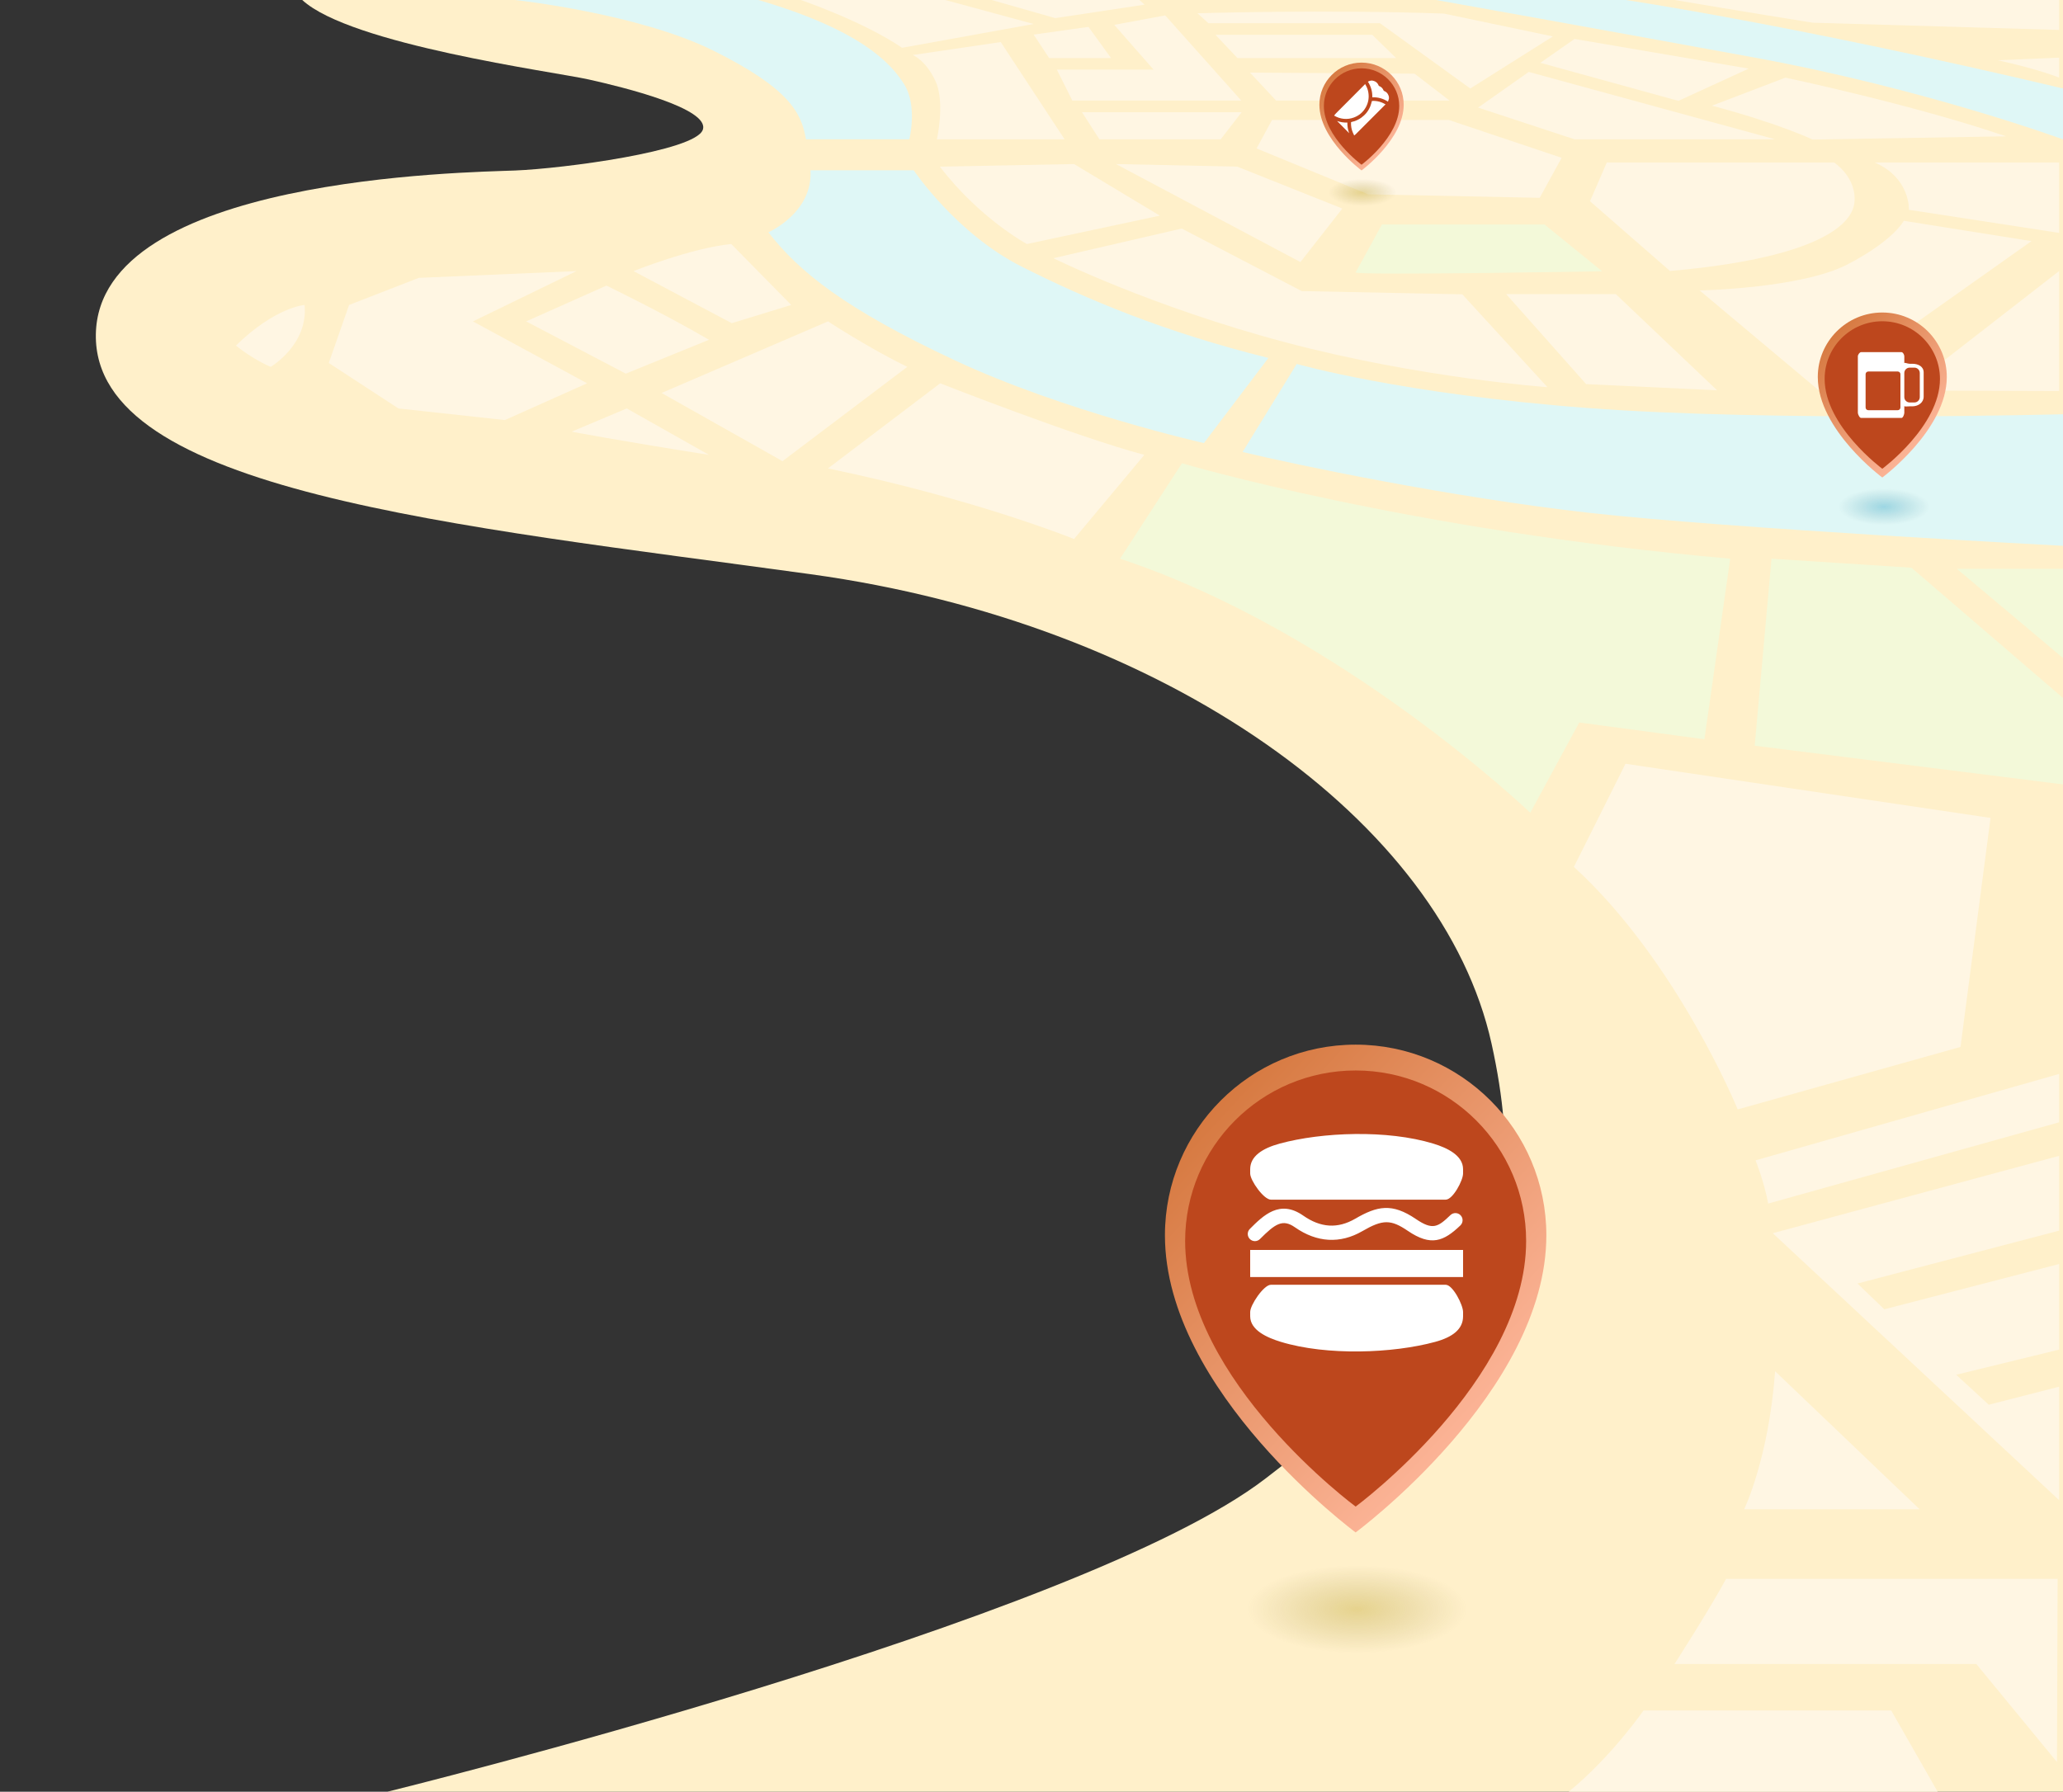 <?xml version="1.0" encoding="utf-8"?>
<!-- Generator: Adobe Illustrator 16.0.0, SVG Export Plug-In . SVG Version: 6.00 Build 0)  -->
<!DOCTYPE svg PUBLIC "-//W3C//DTD SVG 1.1//EN" "http://www.w3.org/Graphics/SVG/1.1/DTD/svg11.dtd">
<svg version="1.1" id="Layer_1" xmlns="http://www.w3.org/2000/svg" xmlns:xlink="http://www.w3.org/1999/xlink" x="0px" y="0px"
	 width="533px" height="463px" viewBox="0 0 533 463" enable-background="new 0 0 533 463" xml:space="preserve">
<rect x="0" y="0" width="533" height="463" fill="#333333" stroke="none"/>
<path fill="#FFF0CA" d="M100.083,463c0,0,178.966-44.003,226.956-80.995c47.992-36.993,70.985-54.995,58.321-112.316
	c-12.665-57.321-83.983-108.649-175.966-121.313c-91.982-12.664-185.298-21.331-184.631-61.989
	C25.43,45.727,120.579,44.56,133.077,44.06c12.497-0.5,46.491-5,48.49-10.499c2-5.498-20.496-11.032-29.494-13.031
	c-8.998-2-61.487-8.987-73.986-20.53H533v463H100.083z"/>
<g>
	<polygon fill="#F3F9D9" points="457.69,144.373 453.349,192.698 533,202.696 533,180.366 493.847,146.707 	"/>
	<polygon fill="#F3F9D9" points="505.589,147 533,170.035 533,147 	"/>
	<path fill="#F3F9D9" d="M289.381,144.373c57.321,18.997,105.98,65.654,105.98,65.654l12.662-23.329l32.328,4.333l6.665-46.658
		c-83.317-7.332-141.638-24.661-141.638-24.661L289.381,144.373z"/>
	<path fill="#F3F9D9" d="M413.939,70.11L399.026,58h-41.992c0,0-6.29,11.554-6.79,12.388
		C349.744,71.221,413.939,70.11,413.939,70.11z"/>
</g>
<g>
	<path fill="#DFF7F6" d="M263.885,68.859C247.055,60.361,236.057,44,236.057,44h-26.663c0.667,11-10.872,16.026-10.872,16.026
		c7.956,10.249,19.787,19.771,48.033,33.019c28.245,13.248,64.488,21.452,64.488,21.452l16.661-21.995
		C300.877,85.836,280.715,77.357,263.885,68.859z"/>
	<path fill="#DFF7F6" d="M410.024,105.423c-47.99-3.624-74.997-11.374-74.997-11.374l-13.99,22.747
		c13.492,3.263,53.99,11.747,89.733,15.746S533,141.04,533,141.04v-33.993C533,107.047,458.015,109.047,410.024,105.423z"/>
	<path fill="#DFF7F6" d="M208.229,36h26.703c0,0,2.187-8.564-1.312-14.187C230.12,16.188,222.185,7.695,195.94,0h-62.863
		c0,0,31.877,3.44,51.266,13.105C203.73,22.771,207.063,29,208.229,36z"/>
	<path fill="#DFF7F6" d="M533.125,36.061L533,22.863C463.764,6.45,420.021,0,420.021,0h-48.99c0,0,38.055,6.782,82.214,14.865
		C497.404,22.947,533.125,36.061,533.125,36.061z"/>
</g>
<g>
	<path fill="#FFF6E3" d="M424.629,442c0,0-8.332,12.022-19.33,21h95.315l-11.998-21H424.629z"/>
	<path fill="#FFF6E3" d="M432.628,430h77.983l20.83,25.325L531.608,408h-85.651C441.624,416,432.628,430,432.628,430z"/>
	<path fill="#FFF6E3" d="M450.623,390h45.325l-37.326-35.659C456.955,377.003,450.623,390,450.623,390z"/>
	<polygon fill="#FFF6E3" points="532,387.66 532,358.332 513.82,362.997 505.402,355.25 532,348.75 532,326.636 486.827,338.336 
		479.902,331.672 532,318.007 532,298.677 458.015,318.673 	"/>
	<path fill="#FFF6E3" d="M456.83,311.008L532,290.013v-12.499l-78.426,22.33C453.574,299.844,455.83,305.51,456.83,311.008z"/>
	<path fill="#FFF6E3" d="M448.956,286.68l57.562-16.141l7.762-59.178l-94.316-13.998l-13.332,26.661
		C433.293,248.354,448.956,286.68,448.956,286.68z"/>
	<path fill="#FFF6E3" d="M213.919,121.044c38.493,7.999,63.568,18.247,63.568,18.247l18.166-21.746
		c-17.933-4.778-52.74-18.496-52.74-18.496L213.919,121.044z"/>
	<path fill="#FFF6E3" d="M213.919,83.052l-42.992,18.496l31.245,17.621L234.415,94.8C224.532,90.008,213.919,83.052,213.919,83.052z
		"/>
	<path fill="#FFF6E3" d="M147.682,111.547c0,0,11.748,2.249,35.493,5.998l-21.246-11.998L147.682,111.547z"/>
	<polygon fill="#FFF6E3" points="122.187,83.052 148.932,70.054 108.189,71.804 90.192,78.803 84.944,93.8 102.94,105.547 
		130.435,108.547 151.681,99.049 	"/>
	<path fill="#FFF6E3" d="M60.948,89.301c0,0,4.25,3.499,8.998,5.499c0,0,9.749-5.749,8.749-15.997
		C78.695,78.803,71.196,79.303,60.948,89.301z"/>
	<path fill="#FFF6E3" d="M161.68,96.549l21.495-8.749c-11.997-6.998-26.494-13.997-26.494-13.997l-20.747,9.248L161.68,96.549z"/>
	<path fill="#FFF6E3" d="M204.42,78.803l-15.497-15.748c-10.248,1-25.245,6.999-25.245,6.999l25.37,13.456L204.42,78.803z"/>
	<polygon fill="#FFF6E3" points="532,101.048 532,70.039 492.259,100.923 	"/>
	<path fill="#FFF6E3" d="M491.865,57.057c0,0-2.5,4.999-14.496,11.248c-11.999,6.249-38.243,6.748-38.243,6.748l30.994,25.996
		l54.739-38.743L491.865,57.057z"/>
	<path fill="#FFF6E3" d="M493.187,54.215L532,60.181V42h-47.633C493.615,46,493.187,54.215,493.187,54.215z"/>
	<path fill="#FFF6E3" d="M473.87,42h-58.739l-4.333,9.999l20.663,18.025c36.159-3.181,47.031-11.227,47.656-17.726
		C479.742,45.8,473.87,42,473.87,42z"/>
	<polygon fill="#FFF6E3" points="443.625,100.855 417.463,76 389.135,76 409.799,99.259 	"/>
	<path fill="#FFF6E3" d="M336.312,75.221l-30.994-16.164l-33.159,7.665c0,0,25.162,12.497,59.987,21.745
		c34.827,9.249,67.653,11.582,67.653,11.582l-21.995-23.996L336.312,75.221z"/>
	<path fill="#FFF6E3" d="M265.325,63.055l34.327-7.332l-22.165-13.33l-34.658,0.667C253.161,56.557,265.325,63.055,265.325,63.055z"
		/>
	<path fill="#FFF6E3" d="M275.05,36l-16.498-25.131l-22.745,3.348c0,0,3.417,1.31,5.916,6.81C244.221,26.524,242.057,36,242.057,36
		H275.05z"/>
	<path fill="#FFF6E3" d="M267.051,6.2L244.221,0h-37.325c0,0,16.163,5.517,26.162,12.349L267.051,6.2z"/>
	<polygon fill="#FFF6E3" points="281.215,6.946 267.051,8.938 271.051,15 287.047,15 	"/>
	<polygon fill="#FFF6E3" points="298.045,18 273.051,18 277.049,26 320.708,26 301.044,3.978 287.88,6.42 	"/>
	<polygon fill="#FFF6E3" points="295.712,1.2 294.379,0 256.22,0 272.633,4.683 	"/>
	<polygon fill="#FFF6E3" points="320.791,29 279.549,29 284.048,36 315.375,36 	"/>
	<polygon fill="#FFF6E3" points="346.81,53.892 319.648,43.06 288.321,42.393 335.979,67.722 	"/>
	<polygon fill="#FFF6E3" points="397.8,51.12 403.466,40.779 374.305,31 328.647,31 324.648,38.363 353.476,50.21 	"/>
	<polygon fill="#FFF6E3" points="458.622,36 394.967,18.585 381.887,27.801 406.799,36 	"/>
	<polygon fill="#FFF6E3" points="397.967,16.232 433.627,26.063 451.791,17.731 406.799,10.066 	"/>
	<path fill="#FFF6E3" d="M461.287,20.065l-18.996,7.248c17.33,4.582,25.995,8.748,25.995,8.748l49.99-0.833
		C494.447,27.062,461.287,20.065,461.287,20.065z"/>
	<path fill="#FFF6E3" d="M532,20.065v-5.166l-15.83,0.667C527.334,18.064,532,20.065,532,20.065z"/>
	<path fill="#FFF6E3" d="M356.533,6l23.33,16.863l21.328-13.447L373.03,3.508c-30.659-1.083-63.653-0.078-63.653-0.078L312.211,6
		H356.533z"/>
	<polygon fill="#FFF6E3" points="374.529,26 365.448,19.033 322.959,18.768 329.706,26 	"/>
	<polygon fill="#FFF6E3" points="314.042,9 319.707,15 360.7,15 354.535,9 	"/>
	<path fill="#FFF6E3" d="M432.628,0c0,0,21.025,3.534,35.689,5.866L532,7.733V0H432.628z"/>
</g>
<g>
	<g>
		<linearGradient id="SVGID_1_" gradientUnits="userSpaceOnUse" x1="310.422" y1="287.995" x2="388.797" y2="359.973">
			<stop  offset="0" style="stop-color:#D67940"/>
			<stop  offset="1" style="stop-color:#FCB497"/>
		</linearGradient>
		<path fill="url(#SVGID_1_)" d="M399.516,319.216c0-27.212-22.06-49.271-49.271-49.271s-49.271,22.06-49.271,49.271
			c0,40.388,49.271,76.776,49.271,76.776S399.516,359.604,399.516,319.216z"/>
		<path fill="#bd471d" d="M394.294,320.674c0-24.33-19.723-44.052-44.05-44.052s-44.05,19.722-44.05,44.052
			c0,36.107,44.05,68.64,44.05,68.64S394.294,356.781,394.294,320.674z"/>
	</g>
</g>
<g>
	<linearGradient id="SVGID_2_" gradientUnits="userSpaceOnUse" x1="472.844" y1="86.863" x2="499.353" y2="111.208">
		<stop  offset="0" style="stop-color:#D67940"/>
		<stop  offset="1" style="stop-color:#FCB497"/>
	</linearGradient>
	<path fill="url(#SVGID_2_)" d="M502.978,97.422c0-9.204-7.461-16.665-16.664-16.665c-9.204,0-16.665,7.461-16.665,16.665
		c0,13.661,16.665,25.968,16.665,25.968S502.978,111.083,502.978,97.422z"/>
	<path fill="#bd471d" d="M501.212,97.915c0-8.228-6.671-14.898-14.898-14.898s-14.898,6.67-14.898,14.898
		c0,12.213,14.898,23.216,14.898,23.216S501.212,110.128,501.212,97.915z"/>
</g>
<g>
	<linearGradient id="SVGID_3_" gradientUnits="userSpaceOnUse" x1="342.971" y1="20.17" x2="360.295" y2="36.08">
		<stop  offset="0" style="stop-color:#D67940"/>
		<stop  offset="1" style="stop-color:#FCB497"/>
	</linearGradient>
	<path fill="url(#SVGID_3_)" d="M362.664,27.07c0-6.015-4.876-10.891-10.892-10.891c-6.015,0-10.891,4.876-10.891,10.891
		c0,8.928,10.891,16.972,10.891,16.972S362.664,35.998,362.664,27.07z"/>
	<path fill="#bd471d" d="M361.509,27.393c0-5.378-4.358-9.737-9.736-9.737c-5.377,0-9.737,4.359-9.737,9.737
		c0,7.981,9.737,15.173,9.737,15.173S361.509,35.374,361.509,27.393z"/>
</g>
<radialGradient id="SVGID_4_" cx="351.978" cy="49.718" r="8.762" gradientTransform="matrix(1 0 0 0.4 0 29.831)" gradientUnits="userSpaceOnUse">
	<stop  offset="0" style="stop-color:#AD9000;stop-opacity:0.3"/>
	<stop  offset="1" style="stop-color:#82711E;stop-opacity:0"/>
</radialGradient>
<ellipse fill="url(#SVGID_4_)" cx="351.978" cy="49.718" rx="11.552" ry="4.483"/>
<path fill="#FFFFFF" d="M494.06,94h-0.696c-0.51,0-1.363-0.4-1.363-0.16v-1.779c0-0.385-0.34-1.061-0.725-1.061h-10.44
	C480.45,91,480,91.676,480,92.061v14.616c0,0.385,0.45,1.323,0.835,1.323h10.44c0.385,0,0.725-0.938,0.725-1.323v-1.778
	c0,0.239,0.854,0.102,1.363,0.102h0.696c1.536,0,2.94-0.964,2.94-2.499v-6.264C497,94.702,495.596,94,494.06,94z M491,105.304
	c0,0.385-0.312,0.696-0.696,0.696h-7.607c-0.385,0-0.696-0.312-0.696-0.696v-8.607c0-0.385,0.312-0.696,0.696-0.696h7.607
	c0.385,0,0.696,0.312,0.696,0.696V105.304z M496,102.607c0,0.769-0.623,1.393-1.393,1.393h-1.215c-0.77,0-1.393-0.624-1.393-1.393
	v-6.215c0-0.769,0.623-1.393,1.393-1.393h1.215c0.77,0,1.393,0.624,1.393,1.393V102.607z"/>
<g>
	<path fill-rule="evenodd" clip-rule="evenodd" fill="#FFFFFF" d="M344.69,29.846c0.156-0.186,0.3-0.383,0.47-0.555
		c2.47-2.481,4.945-4.961,7.417-7.44c0.038-0.039,0.062-0.092,0.101-0.152c0.428,0.677,0.702,1.361,0.835,2.099
		c0.251,1.409,0.034,2.746-0.675,3.988c-0.692,1.216-1.707,2.073-3.02,2.569c-0.859,0.325-1.749,0.438-2.66,0.347
		c-0.885-0.088-1.705-0.375-2.468-0.828C344.69,29.864,344.69,29.855,344.69,29.846z"/>
	<path fill-rule="evenodd" clip-rule="evenodd" fill="#FFFFFF" d="M349.863,34.991c-0.11-0.237-0.23-0.471-0.332-0.71
		c-0.354-0.826-0.508-1.688-0.483-2.586c0.003-0.116,0.039-0.158,0.147-0.181c0.925-0.191,1.771-0.566,2.533-1.121
		c1.048-0.763,1.833-1.741,2.313-2.949c0.16-0.405,0.259-0.833,0.38-1.252c0.021-0.069,0.033-0.111,0.121-0.114
		c1.207-0.053,2.327,0.236,3.358,0.864c0.016,0.009,0.029,0.023,0.081,0.065c-0.056,0.035-0.107,0.059-0.146,0.098
		c-2.512,2.515-5.021,5.031-7.534,7.545c-0.125,0.126-0.274,0.229-0.41,0.342C349.882,34.991,349.873,34.991,349.863,34.991z"/>
	<path fill-rule="evenodd" clip-rule="evenodd" fill="#FFFFFF" d="M358.854,25.475c-0.074,0.23-0.144,0.46-0.218,0.691
		c-0.01,0.028-0.03,0.055-0.052,0.093c-1.225-0.791-2.562-1.168-4.034-1.121c0.038-1.466-0.333-2.806-1.135-4.03
		c0.216-0.137,0.438-0.21,0.674-0.251c0.04-0.007,0.079-0.019,0.117-0.029c0.139,0,0.277,0,0.415,0
		c0.016,0.009,0.03,0.022,0.047,0.025c0.746,0.136,1.256,0.555,1.528,1.265c0.015,0.042,0.067,0.083,0.112,0.101
		c0.558,0.213,0.94,0.597,1.156,1.152c0.02,0.051,0.074,0.106,0.124,0.126c0.563,0.215,0.949,0.602,1.152,1.169
		c0.045,0.128,0.075,0.262,0.112,0.393C358.854,25.199,358.854,25.337,358.854,25.475z"/>
	<path fill-rule="evenodd" clip-rule="evenodd" fill="#FFFFFF" d="M345.452,31.267c0.829,0.295,1.722,0.439,2.656,0.399
		c-0.022,0.949,0.126,1.855,0.462,2.749C347.513,33.346,346.472,32.296,345.452,31.267z"/>
</g>
<radialGradient id="SVGID_5_" cx="350.586" cy="415.833" r="28.352" gradientTransform="matrix(1 0 0 0.4 0 249.5)" gradientUnits="userSpaceOnUse">
	<stop  offset="0" style="stop-color:#AD9000;stop-opacity:0.3"/>
	<stop  offset="1" style="stop-color:#82711E;stop-opacity:0"/>
</radialGradient>
<ellipse fill="url(#SVGID_5_)" cx="350.586" cy="415.832" rx="37.379" ry="14.508"/>
<g>
	<path fill="#FFFFFF" d="M378,303.232c0,1.826-2.651,6.768-4.478,6.768h-45.185c-1.822,0-5.338-4.941-5.338-6.768v-1.104
		c0-3.307,3.085-5.372,7.631-6.611c10.913-2.978,27.774-3.626,39.663,0c3.582,1.092,7.706,3.032,7.706,6.611V303.232z"/>
	<path fill="#FFFFFF" d="M323,339.036c0-1.828,3.516-7.036,5.338-7.036h45.185c1.826,0,4.478,5.208,4.478,7.036v1.101
		c0,3.31-2.652,5.372-7.193,6.613c-10.916,2.978-27.996,3.625-39.883,0c-3.582-1.092-7.924-3.032-7.924-6.613V339.036z"/>
	<rect x="323" y="323" fill="#FFFFFF" width="55" height="7"/>
	<g>
		<path fill="#FFFFFF" d="M324.224,320.721c-0.476,0-0.949-0.183-1.308-0.543c-0.726-0.723-0.726-1.896,0-2.617
			c3.43-3.429,7.695-7.701,13.773-3.446c4.526,3.166,8.918,3.437,13.434,0.823c5.699-3.309,9.504-4.139,15.69,0.069
			c4.379,2.978,5.713,2.065,8.932-1.02c0.736-0.706,1.913-0.681,2.616,0.054c0.708,0.739,0.681,1.912-0.054,2.618
			c-4.309,4.126-7.593,5.479-13.577,1.406c-4.399-2.994-6.486-2.979-11.753,0.073c-5.726,3.315-11.746,2.972-17.406-0.988
			c-3.216-2.255-5.127-0.885-9.043,3.027C325.167,320.538,324.693,320.721,324.224,320.721z"/>
	</g>
</g>
<radialGradient id="SVGID_6_" cx="486.787" cy="130.958" r="11.8" gradientTransform="matrix(1 0 0 0.4 0 78.575)" gradientUnits="userSpaceOnUse">
	<stop  offset="0" style="stop-color:#018CB8;stop-opacity:0.3"/>
	<stop  offset="1" style="stop-color:#21728A;stop-opacity:0"/>
</radialGradient>
<ellipse fill="url(#SVGID_6_)" cx="486.787" cy="130.958" rx="15.557" ry="6.038"/>
</svg>

